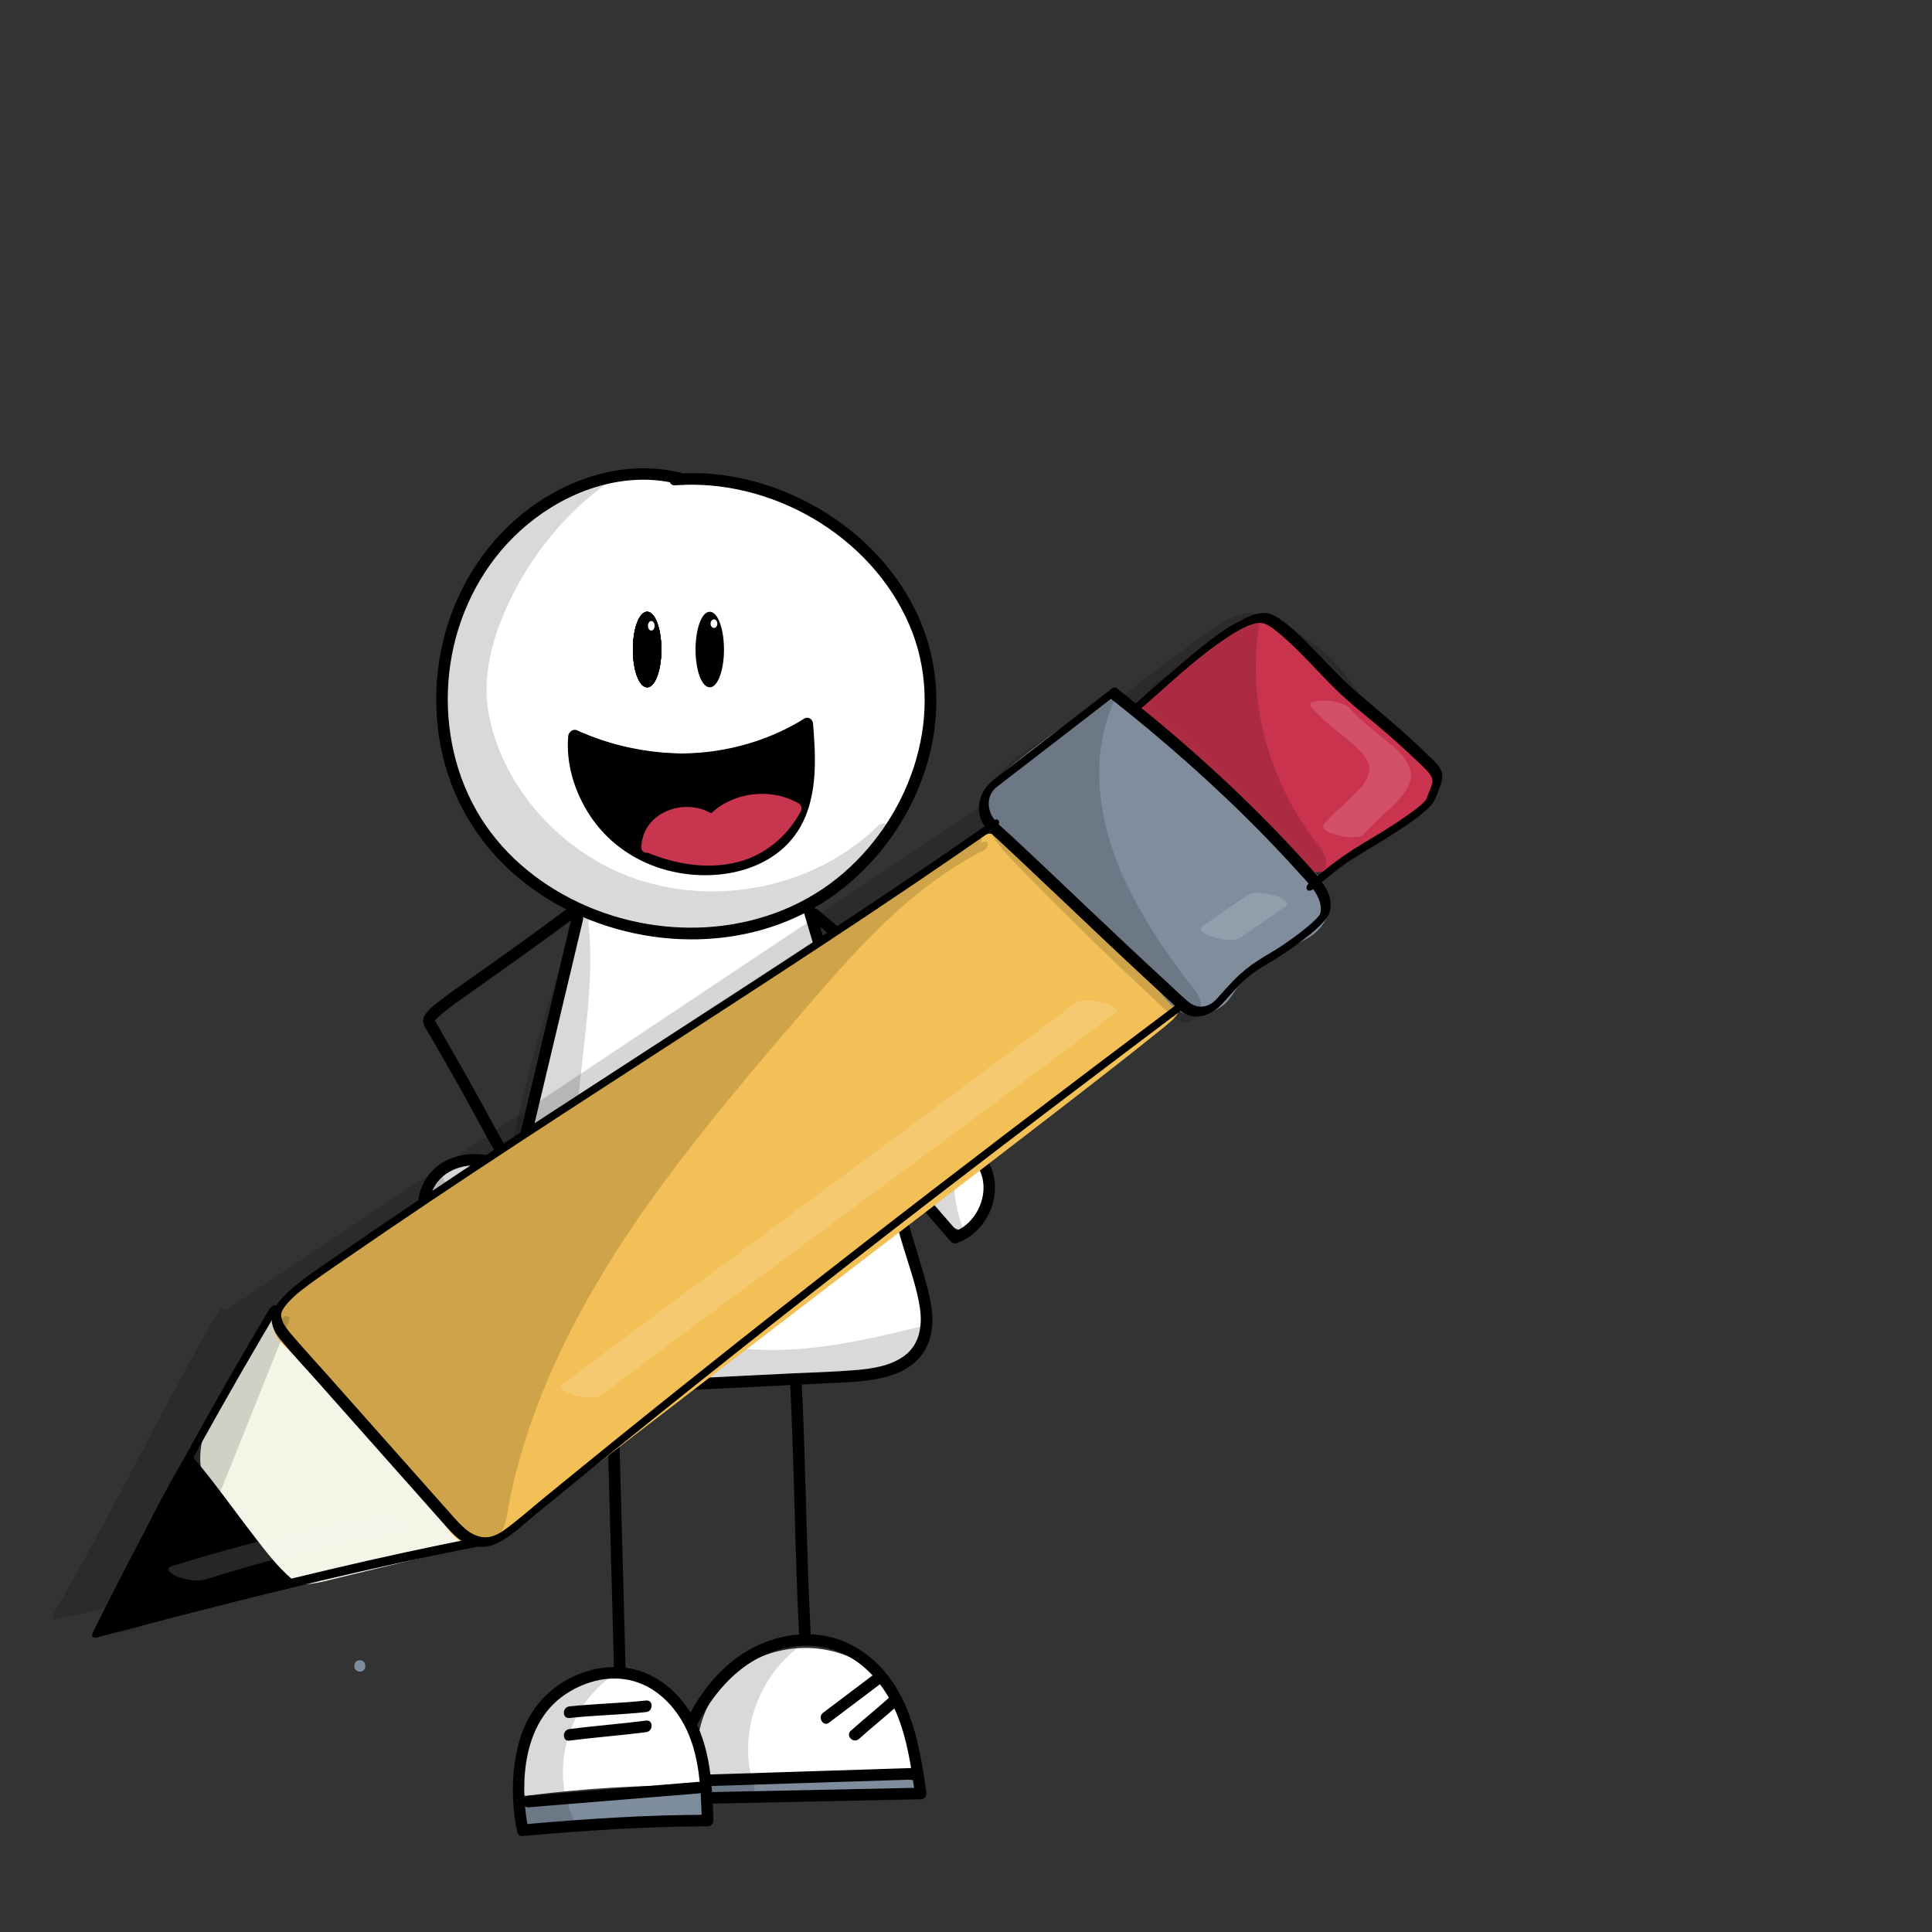 <?xml version="1.0" encoding="utf-8"?>
<!-- Generator: Adobe Adobe Illustrator 24.2.0, SVG Export Plug-In . SVG Version: 6.00 Build 0)  -->
<svg version="1.1" xmlns="http://www.w3.org/2000/svg" xmlns:xlink="http://www.w3.org/1999/xlink" x="0px" y="0px"
	 viewBox="0 0 1700.79 1700.79" style="enable-background:new 0 0 1700.79 1700.79;" xml:space="preserve">
<rect x="0" y="0" width="1700.79" height="1700.79" fill="#333333" stroke="none"/>
<style type="text/css">
	.st0{fill:#7E8D9C;}
	.st1{fill:#7C8E9E;}
	.st2{fill:#FFFFFF;}
	.st3{stroke:#000000;stroke-width:1.018;stroke-miterlimit:10;}
	.st4{fill:#C8354F;}
	.st5{fill:#FFFFFF;stroke:#000000;stroke-width:1.018;stroke-miterlimit:10;}
	.st6{fill:#FFFFFF;stroke:#000000;stroke-width:1.411;stroke-miterlimit:10;}
	.st7{fill:#FFFFFF;stroke:#000000;stroke-width:1.487;stroke-miterlimit:10;}
	.st8{opacity:0.149;}
	.st9{opacity:0.161;}
	.st10{fill:#F4F5E7;}
	.st11{fill:#F3C057;}
	.st12{fill:#7F8D9C;}
	.st13{fill:#CA334D;}
	.st14{fill:#CA344E;}
</style>
<g id="Ebene_2">
</g>
<g id="Ebene_16">
	<g>
		<g>
			<path class="st0" d="M316.76,1471.56c6.43,0,6.45-10,0-10C310.33,1461.56,310.32,1471.56,316.76,1471.56L316.76,1471.56z"/>
		</g>
	</g>
</g>
<g id="Ebene_8">
</g>
<g id="Ebene_9">
</g>
<g id="Ebene_6">
</g>
<g id="Ebene_7">
</g>
<g id="Ebene_10">
	<g>
		<g>
			<path class="st1" d="M465.07,1602.91c49.67-1.05,99.31-3.43,148.84-7.13c0.25-4.93,0.5-9.87,0.75-14.8
				c-49.94,4.22-99.87,8.43-149.81,12.65"/>
			<g>
				<path class="st0" d="M465.07,1608c49.67-1.06,99.3-3.44,148.84-7.13c2.85-0.21,4.94-2.17,5.09-5.09
					c0.25-4.93,0.5-9.87,0.75-14.8c0.13-2.59-2.44-5.31-5.09-5.09c-49.94,4.22-99.87,8.43-149.81,12.65
					c-6.48,0.55-6.54,10.73,0,10.18c49.94-4.22,99.87-8.43,149.81-12.65c-1.7-1.7-3.39-3.39-5.09-5.09
					c-0.25,4.93-0.5,9.87-0.75,14.8c1.7-1.7,3.39-3.39,5.09-5.09c-49.54,3.69-99.17,6.07-148.84,7.13
					C458.53,1597.95,458.51,1608.14,465.07,1608L465.07,1608z"/>
			</g>
		</g>
		<g>
			<path class="st1" d="M628.01,1570.25c58.71-4.63,117.89-3.93,176.47,2.09c-59.96,4.82-120.29,5.42-180.34,1.78"/>
			<g>
				<path class="st0" d="M628.01,1575.34c58.76-4.58,117.83-3.88,176.47,2.09c0-3.39,0-6.79,0-10.18
					c-59.99,4.78-120.26,5.38-180.34,1.78c-6.55-0.39-6.52,9.79,0,10.18c60.08,3.59,120.35,3,180.34-1.78
					c6.59-0.53,6.5-9.52,0-10.18c-58.63-5.97-117.71-6.67-176.47-2.09C621.52,1565.66,621.46,1575.85,628.01,1575.34L628.01,1575.34
					z"/>
			</g>
		</g>
		<g>
			<path class="st2" d="M511.51,809.41c-23.71,100.06-47.42,200.11-71.12,300.17c-7.15,30.19-12.71,66.2,10.13,88.26
				c19.41,18.74,50.71,18.57,78.34,17.12c71.39-3.72,142.79-7.45,214.18-11.17c16.25-0.85,33.12-1.86,47.4-9.28
				c14.28-7.43,25.1-23.27,20.78-38.17"/>
			<g>
				<path class="st2" d="M506.6,808.06c-13.61,57.45-27.23,114.9-40.84,172.35c-6.88,29.05-13.77,58.1-20.65,87.15
					c-5.81,24.51-13.26,49.25-15.54,74.41c-1.92,21.2,1.36,44.03,17.34,59.46c15.97,15.42,39.07,18.91,60.38,19.18
					c27.3,0.34,54.79-2.3,82.04-3.72c29.42-1.53,58.83-3.07,88.25-4.6c16.53-0.86,33.05-1.72,49.58-2.59
					c15-0.78,30.29-0.91,45.09-3.79c13.01-2.53,25.94-7.87,34.8-18.07c7.94-9.14,12.16-20.88,9.07-32.87
					c-1.63-6.34-11.46-3.65-9.82,2.71c2.7,10.49-2.94,20.47-10.72,27.24c-9.08,7.9-21.64,10.9-33.3,12.32
					c-12.94,1.58-26.07,1.81-39.08,2.49c-13.88,0.72-27.76,1.45-41.65,2.17c-53.92,2.81-107.89,6.55-161.86,8.37
					c-20.41,0.69-43.84,0.45-61.04-12.18c-17.37-12.75-20.64-34.5-19.03-54.63c1.87-23.43,8.99-46.55,14.39-69.33
					c6.42-27.11,12.85-54.22,19.27-81.34c14.38-60.68,28.76-121.36,43.13-182.04C517.93,804.39,508.12,801.67,506.6,808.06
					L506.6,808.06z"/>
			</g>
		</g>
		<g>
			<path class="st2" d="M512.58,808.68c-25.15,107.62-50.3,215.25-75.45,322.87c-5.01,21.45-9.5,45.77,3.61,63.88
				c16.31,22.53,50.35,23.41,79.09,21.96c73.54-3.7,147.09-7.4,220.63-11.1c23.71-1.19,51.07-4.3,63.86-23.3
				c11.37-16.88,6.05-38.95,0.35-58.24c-31.47-106.59-62.94-213.17-94.41-319.76c-62.3,20.82-131.57,22.36-194.83,4.32"/>
			<g>
				<path class="st2" d="M507.67,807.33c-19.24,82.34-38.48,164.68-57.72,247.02c-4.77,20.42-9.54,40.85-14.32,61.27
					c-4.04,17.28-9.28,35.12-8.52,53.05c0.66,15.53,6.72,30.03,19.21,39.66c11.59,8.94,26.2,12.38,40.51,13.82
					c16.58,1.66,33.3,0.32,49.89-0.51c20.87-1.05,41.74-2.1,62.61-3.15c42.07-2.12,84.15-4.23,126.22-6.35
					c28.42-1.43,68.8-0.4,84.83-29.27c8.28-14.92,6.17-32.69,2.22-48.56c-4.84-19.44-11.19-38.59-16.86-57.81
					c-23.84-80.74-47.68-161.47-71.52-242.21c-3.02-10.21-6.03-20.42-9.05-30.64c-0.75-2.54-3.61-4.44-6.26-3.56
					c-61.92,20.5-129.34,22.03-192.12,4.32c-6.32-1.78-9.01,8.04-2.71,9.82c64.42,18.17,133.98,16.72,197.54-4.32
					c-2.09-1.19-4.18-2.37-6.26-3.56c22.9,77.55,45.79,155.09,68.69,232.64c5.75,19.47,11.5,38.93,17.24,58.4
					c5.08,17.2,11.78,34.76,14.08,52.62c2.01,15.64-1.63,31.24-15.66,40.07c-12.37,7.79-27.76,9.68-42.04,10.69
					c-39.1,2.78-78.37,4.01-117.52,5.98c-39.1,1.97-78.23,4.6-117.36,5.85c-26.17,0.84-63.82-0.74-73.3-30.93
					c-4.81-15.3-1.29-32.03,2.21-47.23c4.52-19.65,9.18-39.28,13.77-58.91c18.41-78.77,36.82-157.55,55.22-236.32
					c2.27-9.73,4.55-19.45,6.82-29.18C518.98,803.66,509.16,800.94,507.67,807.33L507.67,807.33z"/>
			</g>
		</g>
		<g>
			<path class="st2" d="M391.62,1094.03c-14.79-13.08-16.84-37.13-4.46-52.31c12.38-15.18,37.4-19.29,54.43-8.95
				c-15.91,20.95-31.82,41.91-47.72,62.86"/>
			<g>
				<path class="st2" d="M395.22,1090.43c-12.65-11.64-15.26-32.75-3.6-46.12c11.47-13.15,32.57-15.77,47.4-7.14
					c-0.61-2.32-1.22-4.64-1.83-6.97c-15.91,20.95-31.82,41.91-47.72,62.86c-3.96,5.22,4.88,10.3,8.79,5.14
					c15.91-20.95,31.82-41.91,47.72-62.86c1.66-2.19,0.33-5.71-1.83-6.97c-19-11.05-46.34-7.59-60.6,9.75
					c-14.36,17.45-12.07,44.3,4.46,59.51C392.83,1102.06,400.05,1094.88,395.22,1090.43L395.22,1090.43z"/>
			</g>
		</g>
		<g>
			<path class="st2" d="M795,1023.73c13.9,15.91,27.79,31.81,41.69,47.72c2.15,2.47,4.5,5.06,7.73,5.97
				c5.98,1.69,11.87-3.1,15.07-8.19c10.04-15.97,5.55-38.76-9.9-50.19c-15.45-11.43-39.81-10-53.65,3.16"/>
			<g>
				<path class="st2" d="M791.4,1027.33c13.03,14.91,26.06,29.83,39.09,44.74c4.94,5.66,10.08,11.67,18.37,10.59
					c7.11-0.92,12.74-6.55,16.05-12.6c13.58-24.77-1.71-56.61-28.93-62.61c-15.4-3.39-31.93,0.45-43.64,11.14
					c-4.85,4.43,2.37,11.62,7.2,7.2c10.02-9.16,24.97-11.59,37.73-7.44c13,4.23,21.82,16.42,22.45,29.99
					c0.3,6.34-1.08,12.96-4.62,18.31c-1.88,2.84-5.44,6.83-9.32,5.85c-3.5-0.88-6.54-5.86-8.74-8.39
					c-12.81-14.66-25.62-29.33-38.43-43.99C794.28,1015.19,787.1,1022.41,791.4,1027.33L791.4,1027.33z"/>
			</g>
		</g>
		<g>
			<path class="st2" d="M468.19,1575.58c-10.76-27.76-1.06-61.54,23.05-80.26c24.12-18.72,60.89-21.03,87.39-5.48
				c26.5,15.55,40.78,47.82,33.95,76.69c-49.76-0.24-99.53,2.83-148.84,9.2"/>
			<g>
				<path class="st2" d="M473.1,1574.22c-11.81-31.51,3.14-67.64,33.27-82.28c30.51-14.83,70.64-6.93,90.36,21.44
					c10.45,15.03,14.98,33.81,10.93,51.8c1.64-1.25,3.27-2.49,4.91-3.74c-49.76-0.2-99.48,2.87-148.84,9.2
					c-6.41,0.82-6.49,11.02,0,10.18c49.36-6.33,99.08-9.4,148.84-9.2c2.14,0.01,4.42-1.58,4.91-3.74
					c8.48-37.76-14.6-76.87-51.03-89.09c-36.86-12.37-80.94,2.19-99.02,37.54c-9.54,18.65-11.55,40.86-4.16,60.59
					C465.56,1583.01,475.41,1580.38,473.1,1574.22L473.1,1574.22z"/>
			</g>
		</g>
		<g>
			<path class="st2" d="M619.89,1555.08c-5.84-32.8,10.66-68.21,40.15-86.15c29.49-17.94,70.25-17.37,99.17,1.4
				s44.31,54.62,37.44,87.25c-56.72,0.38-113.43,0.77-170.15,1.15"/>
			<g>
				<path class="st2" d="M624.8,1553.72c-6.29-37.37,17.75-75.32,53.14-87.66c36.36-12.68,79.77-1.46,101.5,31.34
					c11.4,17.21,16.39,38.45,12.31,58.81c1.64-1.25,3.27-2.49,4.91-3.74c-56.72,0.38-113.43,0.77-170.15,1.15
					c-6.55,0.04-6.56,10.23,0,10.18c56.72-0.38,113.43-0.77,170.15-1.15c2.1-0.01,4.47-1.56,4.91-3.74
					c8.47-42.28-16.11-85.35-55.87-101.19c-40.75-16.23-89.88-3.72-115.43,32.42c-13.56,19.18-19.18,43.12-15.29,66.27
					C616.06,1562.88,625.88,1560.14,624.8,1553.72L624.8,1553.72z"/>
			</g>
		</g>
		<g>
			<path class="st2" d="M600.8,421.89c-55.78-15.89-117.46,10.3-156.37,51.46c-66.14,69.95-74.2,183.75-17.63,260.9
				s172.61,109.33,263.57,72.24c90.96-37.08,146.41-140.03,123.83-231.58S692.87,414.36,594.23,422.11"/>
			<g>
				<path d="M602.15,416.98c-46.89-13.03-97.23,1.8-135.57,30.12c-36.73,27.12-62.74,66.67-74.77,110.6
					c-11.62,42.39-10.43,88.61,4.6,130.01c14.94,41.15,43.05,75.55,79.49,99.62c72.23,47.71,172.67,54.67,247.17,8.14
					c71.99-44.97,116.01-134.99,96.66-219.23c-20.07-87.36-104.73-150.89-191.92-158.94c-11.17-1.03-22.4-1.09-33.59-0.26
					c-6.49,0.49-6.55,10.67,0,10.18c84.67-6.33,172.12,44.05,206.14,122.52c32.99,76.09,3.22,165.84-57.64,218.63
					c-64.02,55.53-157.93,61.64-233.22,26.15c-37.18-17.53-69.63-45.01-90.07-80.95c-20.75-36.49-28.52-79.36-24.01-120.96
					c4.54-41.81,22.11-82.45,50.6-113.51c30.34-33.08,74.37-56.6,119.9-56.8c11.37-0.05,22.56,1.47,33.51,4.52
					C605.77,428.56,608.47,418.74,602.15,416.98L602.15,416.98z"/>
			</g>
		</g>
		<g>
			<g>
				<path d="M503.41,807.01c-20.04,84.21-40.09,168.43-60.13,252.64c-4.99,20.97-10.02,41.94-14.98,62.92
					c-3.69,15.6-7,31.81-5.91,47.92c1.03,15.41,6.5,30.5,18.36,40.88c12.03,10.53,27.6,14.75,43.2,16.36
					c17.8,1.83,35.83,0.25,53.64-0.63c21.63-1.06,43.25-2.13,64.88-3.19c43.25-2.13,86.51-4.26,129.76-6.39
					c28.96-1.43,69.77-1.87,83.97-32.82c7.14-15.56,4.77-33.12,0.68-49.17c-5.09-19.98-11.6-39.67-17.48-59.43
					c-24.68-83.02-49.37-166.04-74.05-249.06c-3.03-10.18-6.05-20.36-9.08-30.54c-1.86-6.27-11.69-3.6-9.82,2.71
					c23.64,79.52,47.29,159.04,70.93,238.56c5.86,19.72,11.73,39.44,17.59,59.16c5.34,17.95,12.16,36.13,14.88,54.72
					c2.29,15.68-0.37,32.15-13.89,42.04c-12,8.78-27.81,11.18-42.26,12.41c-19.07,1.62-38.29,2.06-57.41,3
					c-20.96,1.03-41.92,2.06-62.88,3.1c-40.73,2.01-81.47,4.59-122.23,5.97c-28.67,0.97-66.36-1.53-76.23-34.3
					c-4.5-14.94-2.53-31.19,0.45-46.22c3.72-18.76,8.66-37.32,13.09-55.93c19.2-80.67,38.4-161.33,57.6-242
					c2.38-10,4.76-20.01,7.14-30.01C514.75,803.34,504.93,800.62,503.41,807.01L503.41,807.01z"/>
			</g>
		</g>
		<g>
			<g>
				<path d="M498.69,800.4c-28.31,21.28-57.18,41.76-86.13,62.16c-8.38,5.91-16.79,11.8-24.9,18.07
					c-4.64,3.59-9.81,7.31-13.17,12.22c-4.92,7.19,0.82,13.16,4.62,19.69c8.2,14.11,16.34,28.26,24.31,42.5
					c9.2,16.43,18.02,33.07,27.18,49.52c2.92,5.24,5.88,10.47,8.87,15.67c1.67,2.9,3.34,5.8,5.02,8.69
					c1.19,2.05,2.22,2.65,1.14,4.57c-1.2,2.13-3.66,4.18-5.22,6.06c-16.36,19.75-32.72,39.49-49.09,59.24
					c2.06-0.27,4.11-0.53,6.17-0.8c-20.34-11.58-27-42.28-10.25-59.86c16.72-17.55,48.94-15.64,64.24,2.67
					c4.21,5.03,11.38-2.2,7.2-7.2c-15.12-18.08-42.86-22.16-63.87-12.89c-21.8,9.62-31.59,34-25.25,56.53
					c3.49,12.42,11.56,23.14,22.79,29.54c1.81,1.03,4.74,0.93,6.17-0.8c14.47-17.47,28.95-34.94,43.42-52.41
					c3.14-3.79,6.22-7.66,9.48-11.35c2.54-2.87,5.45-5.96,5.41-10.05c-0.03-3.49-2.47-6.53-4.16-9.43c-1.57-2.7-3.13-5.41-4.68-8.12
					c-9.18-16.02-17.9-32.28-26.77-48.47c-5.79-10.56-11.68-21.06-17.64-31.52c-4.45-7.81-8.94-15.6-13.45-23.38
					c-2.47-4.25-4.7-8.86-7.5-12.89c-1.23-1.77-0.33-0.1-0.27-0.42c-0.1,0.55-0.01,1.19,0.04,1.55c-0.13-0.93-0.45,0.33,0.38-0.79
					c0.21-0.29,0.97-1.34,0.08-0.19c0.32-0.41,0.66-0.82,1.02-1.19c1.9-2,3.93-3.83,6.05-5.59c6.68-5.55,13.85-10.53,20.93-15.56
					c31.15-22.12,62.41-44.04,92.96-66.99C509.01,805.3,503.94,796.46,498.69,800.4L498.69,800.4z"/>
			</g>
		</g>
		<g>
			<g>
				<path d="M713.28,808.4c48.65,41.9,99.2,81.64,150.1,120.77c4.24,3.26,8.49,6.52,12.76,9.76c-0.34-2.67-0.69-5.33-1.03-8
					c-26.6,25.79-53.2,51.57-79.81,77.36c-3.76,3.64-7.52,7.29-11.28,10.93c-1.73,1.67-1.77,4.13-0.8,6.17
					c4.83,10.05,10.93,18.16,18.22,26.56c11.9,13.72,23.81,27.44,35.71,41.16c1.1,1.27,3.37,1.88,4.95,1.31
					c23.27-8.35,37.33-33.36,33.02-57.65c-4.43-25.02-29.65-38.99-53.63-37.67c-13.78,0.76-27.32,6.07-36.61,16.51
					c-4.35,4.88,2.83,12.11,7.2,7.2c16.38-18.39,50.73-18.55,66.4,1.08c16.03,20.08,4.1,52.4-19.1,60.72
					c1.65,0.44,3.3,0.87,4.95,1.31c-11.47-13.22-22.94-26.44-34.41-39.66c-4.5-5.19-9.14-10.09-12.63-16.03
					c-1.91-3.24-3.67-6.58-5.3-9.96c-0.27,2.06-0.53,4.11-0.8,6.17c26.6-25.79,53.2-51.57,79.81-77.36
					c3.76-3.64,7.52-7.29,11.28-10.93c2.59-2.51,1.5-6.08-1.03-8c-38.57-29.3-76.63-59.3-114.15-89.93
					c-15.7-12.82-31.29-25.78-46.65-39.01C715.54,796.94,708.3,804.11,713.28,808.4L713.28,808.4z"/>
			</g>
		</g>
		<g>
			<g>
				<path d="M464.26,1605.98c-6.7-38.55-3.01-88.35,31.48-113.05c16.57-11.87,38.03-18.24,58.29-13.92
					c21.49,4.59,38.22,20.53,48.31,39.49c13.68,25.69,14.55,55.77,15.49,84.19c1.7-1.7,3.39-3.39,5.09-5.09
					c-54.42,0.03-108.63,3.75-162.82,8.5c-6.48,0.57-6.54,10.76,0,10.18c54.19-4.75,108.4-8.46,162.82-8.5
					c2.68,0,5.18-2.33,5.09-5.09c-0.94-28.42-2.13-57.77-14.24-84.01c-9.88-21.42-27.36-39.97-50.07-47.57
					c-21.54-7.21-45.67-3.02-65.16,7.97c-20.18,11.38-34.09,29.51-40.75,51.58c-7.54,24.99-7.79,52.45-3.35,78.03
					C455.56,1615.14,465.37,1612.4,464.26,1605.98L464.26,1605.98z"/>
			</g>
		</g>
		<g>
			<g>
				<path d="M465.48,1591c49.79-4.06,99.57-8.12,149.36-12.19c6.49-0.53,6.54-10.72,0-10.18c-49.79,4.06-99.57,8.12-149.36,12.19
					C458.99,1581.34,458.93,1591.53,465.48,1591L465.48,1591z"/>
			</g>
		</g>
		<g>
			<g>
				<path d="M613.84,1518.15c17.41-34.94,48.03-65.5,88.73-69.03c19.37-1.68,38.27,3.41,53.83,15.16
					c14.77,11.16,25.76,27.02,32.84,43.99c9.53,22.82,12.96,47.63,16.36,71.95c1.64-2.15,3.27-4.3,4.91-6.44
					c-62.7,1.31-125.4,2.62-188.1,3.92c-6.54,0.14-6.57,10.32,0,10.18c62.7-1.31,125.4-2.62,188.1-3.92
					c3.64-0.08,5.37-3.18,4.91-6.44c-5.98-42.77-14.08-89.32-49.31-118.44c-16.14-13.34-35.96-20.76-56.98-20.46
					c-21.13,0.3-42.05,7.6-59.2,19.85c-19.48,13.93-34.26,33.24-44.88,54.55C602.13,1518.86,610.91,1524.02,613.84,1518.15
					L613.84,1518.15z"/>
			</g>
		</g>
		<g>
			<g>
				<path d="M624.31,1572.33c59.34-1.9,118.68-3.8,178.02-5.69c6.54-0.21,6.57-10.39,0-10.18c-59.34,1.9-118.68,3.8-178.02,5.69
					C617.78,1562.36,617.75,1572.54,624.31,1572.33L624.31,1572.33z"/>
			</g>
		</g>
		<g>
			<g>
				<path d="M729.79,1516.52c15.99-12.07,31.99-24.15,47.98-36.22c5.17-3.9,0.1-12.74-5.14-8.79
					c-15.99,12.07-31.99,24.15-47.98,36.22C719.48,1511.62,724.55,1520.47,729.79,1516.52L729.79,1516.52z"/>
			</g>
		</g>
		<g>
			<g>
				<path d="M756.17,1530.82c10.98-9.83,22.48-19.05,33.46-28.88c4.89-4.38-2.33-11.56-7.2-7.2c-10.98,9.83-22.48,19.05-33.46,28.88
					C744.07,1528,751.3,1535.18,756.17,1530.82L756.17,1530.82z"/>
			</g>
		</g>
		<g>
			<g>
				<path d="M501.26,1512.38c22.45-2.41,45.08-2.79,67.53-5.19c6.45-0.69,6.52-10.88,0-10.18c-22.45,2.41-45.08,2.79-67.53,5.19
					C494.82,1502.89,494.75,1513.08,501.26,1512.38L501.26,1512.38z"/>
			</g>
		</g>
		<g>
			<g>
				<path d="M501.26,1532.31c22.46-2.88,45.07-4.56,67.53-7.44c6.41-0.82,6.49-11.01,0-10.18c-22.46,2.88-45.07,4.56-67.53,7.44
					C494.85,1522.95,494.77,1533.14,501.26,1532.31L501.26,1532.31z"/>
			</g>
		</g>
		<g>
			<g>
				<path d="M534.1,1230.83c2.14,79.4,4.29,158.8,6.43,238.2c0.18,6.54,10.36,6.57,10.18,0c-2.14-79.4-4.29-158.8-6.43-238.2
					C544.1,1224.29,533.92,1224.26,534.1,1230.83L534.1,1230.83z"/>
			</g>
		</g>
		<g>
			<g>
				<path d="M695.49,1215.54c3.76,74.03,4.16,148.19,7.92,222.22c0.33,6.52,10.52,6.56,10.18,0c-3.76-74.03-4.16-148.19-7.92-222.22
					C705.34,1209.02,695.15,1208.98,695.49,1215.54L695.49,1215.54z"/>
			</g>
		</g>
		<g>
			<g>
				<path d="M503.17,651.83c51.23,24.96,112.23,28.31,166.2,10.18c15.36-5.16,30.11-12.05,43.85-20.63
					c-2.55-1.47-5.11-2.93-7.66-4.4c1.8,21.94,3.24,44.71-2.15,66.27c-5.69,22.74-20.1,40.62-42.04,49.53
					c-44.17,17.94-100.65,3.87-129.42-34.55c-14.92-19.93-23.75-45.2-21.56-70.22c0.57-6.53-9.61-6.49-10.18,0
					c-2.16,24.66,5.86,49.95,19.45,70.39c14.05,21.13,34.44,36.46,58.34,44.88c47.1,16.59,110.97,5.69,131.3-45.13
					c10.21-25.52,8.64-54.34,6.44-81.17c-0.3-3.66-4.15-6.59-7.66-4.4c-46.02,28.71-103.54,37.48-156.33,25.6
					c-15.01-3.38-29.6-8.41-43.44-15.15C502.45,640.18,497.28,648.95,503.17,651.83L503.17,651.83z"/>
			</g>
		</g>
		<ellipse class="st3" cx="569.68" cy="571.8" rx="12.01" ry="32.75"/>
		<ellipse class="st3" cx="569.68" cy="571.8" rx="12.01" ry="32.75"/>
		<ellipse class="st3" cx="569.68" cy="571.8" rx="12.01" ry="32.75"/>
		<ellipse class="st3" cx="569.68" cy="571.8" rx="12.01" ry="32.75"/>
		<ellipse class="st3" cx="569.68" cy="571.8" rx="12.01" ry="32.75"/>
		<ellipse class="st3" cx="624.82" cy="571.8" rx="12.01" ry="32.75"/>
		<g>
			<path d="M508.95,657.18c6.51,33.42,25.15,70.33,53.26,91.35c1.51-12.51,11.18-30,23.13-35.46s26.82-4.68,38.05,2
				c18.08-22.1,60.57-23.33,83.71-6c1.95-20.56-0.88-44.26,1.07-64.82c-59.83,29.97-134.2,32.28-195.96,6.07"/>
			<g>
				<path d="M504.04,658.53c7.23,36.19,25.87,71.81,55.6,94.39c2.42,1.84,7.06,0.01,7.48-3.04c1.53-11.02,7.37-23.05,16.43-29.84
					c10.52-7.89,26.32-6.78,37.27-0.58c1.83,1.04,4.72,0.92,6.17-0.8c18.23-21.59,55.88-21,77.54-5.2c3.42,2.49,7.36-0.97,7.66-4.4
					c1.91-21.57-0.83-43.25,1.07-64.82c0.37-4.14-4.52-5.96-7.66-4.4c-59.35,29.44-131.05,31.16-192.03,5.56
					c-6.03-2.53-8.67,7.32-2.71,9.82c63.52,26.66,138.23,24,199.88-6.59c-2.55-1.47-5.11-2.93-7.66-4.4
					c-1.91,21.57,0.83,43.25-1.07,64.82c2.55-1.47,5.11-2.93,7.66-4.4c-25.07-18.29-68.94-18.01-89.88,6.79
					c2.06-0.27,4.11-0.53,6.17-0.8c-13.73-7.78-32.86-9.11-46.49-0.16c-11.87,7.79-20.24,22.75-22.17,36.66
					c2.49-1.01,4.99-2.03,7.48-3.04c-27.54-20.92-44.26-54.97-50.92-88.31C512.58,649.4,502.76,652.12,504.04,658.53L504.04,658.53z
					"/>
			</g>
		</g>
		<g>
			<path class="st4" d="M569.68,745.89c0.14-12.69,7.3-22.01,19.36-27.47c12.06-5.46,27.32-3.82,37.78,4.07
				c17.58-19.6,50.77-24.47,73.76-10.83c-26.26,49.8-81.22,54.3-129.54,33.88"/>
			<g>
				<path class="st4" d="M574.77,745.89c0.78-24.7,31.96-31.59,49.48-19.01c1.75,1.26,4.75,0.75,6.17-0.8
					c16.82-18.23,46.16-22.36,67.59-10.03c-0.61-2.32-1.22-4.64-1.83-6.97c-11.45,21.34-30.18,36.25-54.07,41.06
					c-23.46,4.72-47.96-0.43-69.72-9.51c-6.04-2.52-8.68,7.33-2.71,9.82c23.9,9.98,50.75,14.78,76.36,9.26
					c25.78-5.56,46.54-22.42,58.92-45.48c1.29-2.41,0.63-5.55-1.83-6.97c-25.23-14.52-60.04-9.94-79.93,11.62
					c2.06-0.27,4.11-0.53,6.17-0.8c-24.21-17.39-63.79-4.16-64.8,27.8C564.38,752.45,574.56,752.44,574.77,745.89L574.77,745.89z"/>
			</g>
		</g>
		<ellipse class="st5" cx="629.19" cy="547.4" rx="3" ry="2.85"/>
		<ellipse class="st6" cx="628.51" cy="549.01" rx="3.68" ry="4.47"/>
		<ellipse class="st7" cx="573.36" cy="550.9" rx="3.68" ry="4.96"/>
		<g class="st8">
			<path d="M530.84,421.79C470.28,465.01,411.9,557.76,425.1,628.62s70.84,132.56,143.34,153.42s156.49-0.1,208.85-52.1
				c-46.21,66.67-138.42,100.78-220.22,82.56c-81.8-18.22-148.1-86.91-161.42-165.72c-13.32-78.81,29.21-176.78,125.68-222.26"/>
			<g>
				<path d="M528.28,417.4c-37.54,26.98-68.11,64.96-88.33,106.41c-9.99,20.48-17.54,42.27-20.52,64.92
					c-2.83,21.5-0.32,42.55,6.33,63.14c13.82,42.82,42.83,79.87,79.56,105.54c38.55,26.94,85.39,39.84,132.29,37.4
					c52.99-2.76,105.3-23.84,143.29-61.27c-2.67-2.06-5.33-4.11-8-6.17c-29.1,41.63-75.46,69.1-124.63,79.88
					c-50.43,11.05-103.35,3.48-148.05-22.55c-42.72-24.88-77.2-64.97-92.86-112.1c-13.97-42.02-10.76-87.21,5.63-128.07
					c17.97-44.8,51.71-82.37,93.38-106.44c5.72-3.3,11.58-6.34,17.54-9.17c5.92-2.81,0.75-11.59-5.14-8.79
					c-46.63,22.17-85.67,59.22-108.5,105.7c-20.16,41.04-27.79,88.47-17.3,133.3c11.84,50.62,44.57,95.05,86.89,124.63
					c44.38,31.03,98.79,43.84,152.37,36.6c52.33-7.07,103.34-32.25,137.82-72.74c4.13-4.85,8-9.9,11.65-15.12
					c3.38-4.83-3.97-10.13-8-6.17c-64.38,63.43-170.37,77.09-248.49,31.69c-36.97-21.48-67.41-54.73-84.18-94.19
					c-7.96-18.73-13.17-39.03-12.68-59.48c0.51-21.15,6.15-41.99,14.12-61.48c18.57-45.42,51.01-87.99,90.95-116.69
					C538.69,422.4,533.61,413.56,528.28,417.4L528.28,417.4z"/>
			</g>
		</g>
		<g class="st8">
			<path d="M512.66,809.46c7.04,59.02-6.92,118.3-9.89,177.63s7.81,124.31,53.42,164.94c32.92,29.33,79.64,41.41,124.77,41.56
				c45.13,0.15,89.45-10.49,133.1-21.4c-1.16,14.68-13.83,26.7-28.18,32.24c-14.36,5.53-30.26,5.84-45.76,6.06
				c-70.37,1.02-140.73,2.04-211.1,3.06c-31.19,0.45-70.56,16.02-87.73-8.72c-11.51-16.59-7.35-55.85-5.04-75.6
				c12.85-109.77,39.06-218.13,77.94-322.22"/>
			<g>
				<path d="M507.56,809.46c9.9,85.83-22.94,171.4-4.11,256.85c7.77,35.26,24.6,69.1,52.75,92.43
					c29.92,24.79,68.49,36.36,106.76,39.24c51.59,3.88,102.77-8.48,152.44-20.88c-2.15-1.64-4.3-3.27-6.44-4.91
					c-1.2,11.51-10.43,20.3-20.21,25.38c-11.54,6-25.09,7.14-37.87,7.59c-29.12,1.02-58.31,0.92-87.44,1.34
					c-29.54,0.43-59.08,0.86-88.62,1.28c-14.6,0.21-29.21,0.41-43.81,0.64c-11.03,0.17-21.89,1.73-32.8,3.2
					c-16.57,2.23-41.16,6.71-52.52-9.38c-4.87-6.9-6.05-16.24-6.64-24.44c-0.76-10.46-0.3-20.99,0.55-31.43
					c4.27-52.36,13.94-104.73,25.4-155.94c13.84-61.85,31.98-122.7,54.11-182.09c2.29-6.15-7.55-8.8-9.82-2.71
					c-21.03,56.42-38.46,114.16-52.01,172.83c-12.54,54.3-22.72,109.79-27.65,165.35c-1.71,19.22-3.64,42.21,5.23,60.08
					c9.45,19.04,31.76,21.12,50.55,19.41c10.92-0.99,21.73-2.96,32.64-4.01c14.18-1.37,28.6-0.92,42.83-1.13
					c31.2-0.45,62.4-0.9,93.6-1.36c17.26-0.25,34.52-0.5,51.78-0.75c17.23-0.25,34.6,0.09,51.8-1.08
					c25.97-1.77,57.94-12.69,61.08-42.8c0.36-3.41-3.53-5.64-6.44-4.91c-77.65,19.38-170.35,40.02-241.47-9.8
					c-62.23-43.58-67.86-126.54-61.54-195.55c4.64-50.69,13.95-101.48,8.07-152.48C517.01,803.02,506.81,802.95,507.56,809.46
					L507.56,809.46z"/>
			</g>
		</g>
		<g class="st8">
			<path d="M385.24,1038.34c5.38,15.99,25.63,25.86,42.45,20.69c-11.16,12.6-22.32,25.2-33.48,37.8
				c-12.13-14.89-16.83-35.02-12.46-53.38"/>
			<g>
				<path d="M380.33,1039.69c7.02,19.29,29.12,29.79,48.71,24.25c-1.65-2.84-3.3-5.67-4.95-8.51c-11.16,12.6-22.32,25.2-33.48,37.8
					c2.4,0,4.8,0,7.2,0c-10.77-13.57-14.93-31.54-11.15-48.43c1.43-6.38-8.39-9.11-9.82-2.71c-4.64,20.75,0.62,41.76,13.77,58.34
					c1.64,2.07,5.53,1.88,7.2,0c11.16-12.6,22.32-25.2,33.48-37.8c3.25-3.67,0.17-9.96-4.95-8.51
					c-13.93,3.95-31.05-3.03-36.18-17.14C387.93,1030.88,378.08,1033.51,380.33,1039.69L380.33,1039.69z"/>
			</g>
		</g>
		<g class="st8">
			<path d="M837.08,1011.63c-4.99,24.81-2.62,50.93,6.77,74.56c-18.06-20.83-36.12-41.66-54.18-62.49
				c10.7-14.52,32.24-20.8,49.68-14.5"/>
			<g>
				<path d="M832.17,1010.28c-5.03,25.93-2.82,52.63,6.77,77.27c2.84-1.65,5.67-3.3,8.51-4.95c-18.06-20.83-36.12-41.66-54.18-62.49
					c0.27,2.06,0.53,4.11,0.8,6.17c10.05-13.1,28.69-17.36,43.93-12.16c6.22,2.12,8.88-7.71,2.71-9.82
					c-19.96-6.81-42.65,0.19-55.43,16.84c-1.43,1.86-0.56,4.61,0.8,6.17c18.06,20.83,36.12,41.66,54.18,62.49
					c3.23,3.72,10.35-0.22,8.51-4.95c-8.92-22.91-11.46-47.68-6.77-71.85C843.23,1006.58,833.42,1003.84,832.17,1010.28
					L832.17,1010.28z"/>
			</g>
		</g>
		<g class="st8">
			<path d="M530.84,1474.96c-37.81,29.83-51.18,84.43-31.1,127.05c-11.79,1.77-23.57,3.55-35.36,5.32
				c-12.55-50.27,12.7-106.95,59.42-133.4"/>
			<g>
				<path d="M527.24,1471.36c-39.05,31.27-52.91,87.73-31.9,133.22c1.01-2.49,2.03-4.99,3.04-7.48
					c-11.79,1.77-23.57,3.55-35.36,5.32c2.09,1.19,4.18,2.37,6.26,3.56c-12.01-49.52,13.47-102.6,57.08-127.65
					c5.68-3.26,0.56-12.06-5.14-8.79c-47.62,27.35-74.83,85.23-61.76,139.15c0.7,2.9,3.61,3.96,6.26,3.56
					c11.79-1.77,23.57-3.55,35.36-5.32c3.55-0.53,4.26-4.85,3.04-7.48c-19.21-41.59-4.94-92.66,30.3-120.88
					C539.56,1474.47,532.31,1467.31,527.24,1471.36L527.24,1471.36z"/>
			</g>
		</g>
		<g class="st8">
			<path d="M701.09,1445.19c-40.13,29.43-57.76,83.77-42.01,129.55c-9.62,0.77-19.23,1.54-28.85,2.32
				c-14.01-24.16-14.95-54.75-2.45-79.64c12.5-24.89,38.12-43.45,66.7-48.31"/>
			<g>
				<path d="M698.52,1440.79c-41.12,30.57-60.89,86.12-44.35,135.3c1.64-2.15,3.27-4.3,4.91-6.44c-9.62,0.77-19.23,1.54-28.85,2.32
					c1.47,0.84,2.93,1.68,4.4,2.52c-13.73-24.24-14.13-54.83,0-79.01c12.98-22.22,36.11-36.97,61.21-41.46
					c6.44-1.15,3.71-10.97-2.71-9.82c-28.03,5.01-54.01,22.41-68.02,47.41c-15.22,27.15-14.54,61.07,0.73,88.02
					c0.83,1.46,2.67,2.66,4.4,2.52c9.62-0.77,19.23-1.54,28.85-2.32c3.09-0.25,6.04-3.08,4.91-6.44
					c-14.98-44.56,2.09-95.87,39.67-123.8C708.86,1445.72,703.78,1436.88,698.52,1440.79L698.52,1440.79z"/>
			</g>
		</g>
	</g>
</g>
<g id="Ebene_15">
	<g>
		<g id="Ebene_8_1_">
			<g class="st9">
				<path d="M195.12,1156.12c-50.61,87.15-89.77,171.21-144.18,264.89c137.8-29.93,285.7-69.88,405.9-137.64
					c79.85-45.02,148.21-104.91,218-162.35c147.96-121.76,304.92-234.18,469.51-336.29c-18.3-5.26-21.38-30.32-10.18-44.28
					c11.21-13.96,30.39-19.78,48.04-25.91c17.65-6.14,36.36-14.7,43.4-30.89c-19.56-43.62-37.96-93.19-81.19-118.46
					c-47.49-27.75-43.81-34.45-112.81,18.83c-7.12,5.5-45.19,33.08-55.5,44.58c-126.92,141.58-86.26,106.7-108.85,79.22"/>
				<g>
					<path d="M191.7,1155.22c-38.74,66.8-72.95,135.79-109.77,203.53c-11.2,20.59-22.64,41.06-34.41,61.36
						c-1.45,2.5-1.13,5.92,2.78,5.08c80.19-17.43,159.89-37.3,236.99-63.73c77.07-26.41,151.33-59.57,217.94-103.91
						c69.09-45.98,130.51-100.72,194.36-152.51c66.18-53.68,134.12-105.51,203.7-155.4c69.77-50.02,141.19-98.09,214.16-144.11
						c9.1-5.74,18.22-11.44,27.36-17.12c1.94-1.2,6.51-6.63,2.21-8c-14.48-4.6-17.93-21.71-12.88-33.41
						c6.57-15.24,27.54-21.45,42.73-26.69c16.25-5.61,33.15-11.94,44.59-24.46c2.75-3.01,5.1-6.35,6.93-9.93
						c2.19-4.28,0.96-6.24-0.95-10.54c-3.43-7.75-6.8-15.52-10.3-23.25c-13.57-30.03-29.47-61.45-57.22-82.8
						c-10.53-8.1-22.79-14.84-34.48-21.41c-7.01-3.95-14.47-7.76-22.74-8.24c-8.6-0.49-16.72,2.89-23.9,6.76
						c-13.24,7.15-25.14,16.51-36.92,25.48c-20.72,15.76-42.54,30.79-61.72,48.15c-12.77,11.57-23.49,25.31-34.83,38.08
						c-10.07,11.37-20.12,22.76-30.16,34.15c-6.49,7.35-12.95,14.71-19.56,21.95c-2.27,2.49-4.56,4.97-6.9,7.38
						c-0.83,0.86-1.69,1.71-2.54,2.57c-0.4,0.4-0.81,0.79-1.21,1.18c1.07-1.01-0.27,0.24-0.5,0.44c-0.64,0.56-1.29,1.09-1.93,1.64
						c-0.24,0.2-0.5,0.38-0.75,0.57c-1.04,0.79,0.95-0.62-0.06,0.05c-1.12,0.74-0.27,0.1-0.28,0.21c-0.03,0.32,0.34,0.05-0.18,0.02
						c0.88,0.03,0.47-0.15,0.55,0.1c-0.25-0.73-0.76-1.48-1.05-2.22c-0.2-0.51-0.33-1.08-0.77-2.67c-0.4-1.44-0.79-2.89-1.23-4.33
						c-1.03-3.37-2.28-6.67-4.07-9.77c-0.98-1.71-2.12-3.34-3.38-4.89c-3.12-3.83-10.66,3.33-8.11,6.46
						c2.07,2.54,3.76,5.3,5.08,8.22c1.18,2.6,1.98,5.09,2.5,6.96c0.84,3,1.23,8.21,4.32,10.16c4.73,2.99,10.81-3,13.71-5.71
						c9.29-8.65,17.45-18.4,25.79-27.82c17.34-19.6,34.61-39.25,52.03-58.78c8.1-9.08,15.93-17.72,25.44-25.53
						c9.02-7.41,18.36-14.5,27.73-21.54c18.37-13.79,36-28.93,55.91-40.82c5.99-3.57,12.63-7.24,19.98-7.7
						c6.14-0.38,12.06,1.77,17.46,4.44c8.25,4.09,15.97,9.17,23.84,13.85c12.29,7.3,23.22,15.51,32.63,25.93
						c19.72,21.83,31.82,48.7,43.31,74.68c2.88,6.5,5.72,13.01,8.62,19.49c0.02-1,0.04-2,0.06-2.99
						c-6.65,14.38-23.9,21.26-38.77,26.47c-15.01,5.26-30.74,10.1-43.01,19.96c-10.33,8.29-16.82,19.46-16.52,32.47
						c0.27,11.29,6.19,22.37,18.35,26.24c0.74-2.67,1.47-5.33,2.21-8c-72.94,45.28-144.41,92.54-214.26,141.74
						c-69.77,49.15-137.92,100.24-204.35,153.17c-64.62,51.5-126.12,106.61-193.49,155.12c-65.49,47.16-137.87,83.65-215.16,112.09
						c-76.33,28.09-155.67,49.1-235.62,67.18c-9.79,2.21-19.6,4.38-29.4,6.51c0.93,1.69,1.85,3.39,2.78,5.08
						c39.41-67.94,74.38-138,111.74-206.93c10.54-19.46,21.32-38.8,32.44-57.96C201.99,1151.08,194.38,1150.59,191.7,1155.22
						L191.7,1155.22z"/>
				</g>
			</g>
		</g>
		<g id="Ebene_3">
			<g>
				<g>
					<path d="M157.56,1296.77c-20.14,46.42-43.7,91.45-70.47,134.77c-1.47,2.38-1.1,6.09,2.78,5.08
						c50.65-13.26,101.31-26.52,151.95-39.78c2.35-0.62,6.63-4.86,4.7-7.41c-25.6-33.75-51.21-67.51-76.81-101.26
						c-2.96-3.91-10.57,3.22-8.11,6.46c25.6,33.75,51.21,67.51,76.81,101.26c1.57-2.47,3.13-4.94,4.7-7.41
						c-50.65,13.26-101.31,26.52-151.95,39.78c0.93,1.69,1.85,3.39,2.78,5.08c27.22-44.04,51.15-89.85,71.62-137.04
						c0.8-1.84,0.19-4.12-2.29-4.15C160.66,1292.12,158.41,1294.79,157.56,1296.77L157.56,1296.77z"/>
				</g>
			</g>
		</g>
		<g id="Ebene_4">
			<g>
				<path class="st10" d="M239.36,1163.74c-7.44,23.9-25.17,43.44-39.27,64.47c-14.1,21.03-25.01,46.63-16.87,70.73
					c6.03,17.87,21.43,31.63,32.45,47.44c11.2,16.07,20.2,36.36,39.74,42.28c11.77,3.57,24.39,0.73,36.2-2.13
					c38.6-9.35,77.2-18.69,115.81-28.04c-60.97-58.33-116.11-121.87-164.44-189.5"/>
				<g>
					<path class="st10" d="M235.37,1163.98c-8.55,26.78-29.5,47.31-43.73,71.3c-13.27,22.38-21.84,49.61-9.24,74.53
						c5.84,11.56,14.93,21.36,23.05,31.59c7.58,9.54,13.38,20.02,20.45,29.85c6.51,9.06,14.52,17.61,25.83,21.39
						c15,5.02,31.14,0.03,45.59-3.47c36.48-8.83,72.97-17.67,109.46-26.5c2.88-0.7,6.84-5.49,4.14-8.08
						c-47.4-45.39-91.32-93.87-131.19-145.04c-11.22-14.39-22.11-28.99-32.69-43.78c-2.83-3.96-10.49,3.15-8.11,6.46
						c37.83,52.88,79.75,103.3,125.38,150.68c12.91,13.41,26.13,26.57,39.62,39.49c1.38-2.7,2.76-5.39,4.14-8.08
						c-31.07,7.52-62.14,15.04-93.22,22.56c-7.75,1.88-15.5,3.76-23.26,5.63c-7.34,1.77-14.8,3.45-22.48,3.44
						c-13.13-0.02-23.53-6.79-31.36-16.26c-7.36-8.91-12.61-19.1-19.34-28.39c-7.35-10.16-16.19-19.36-23.11-29.79
						c-7.18-10.81-11.25-22.66-10.43-35.28c0.83-12.74,5.59-24.94,11.83-36.08c14.64-26.13,37.46-47.84,46.65-76.64
						C245.4,1157.1,236.72,1159.74,235.37,1163.98L235.37,1163.98z"/>
				</g>
			</g>
		</g>
		<g id="Ebene_5">
			<g>
				<path class="st11" d="M857.85,741.46C663.9,869.44,472.76,988.81,284.13,1123.34c-11.38,8.12-37.65,27.33-39.1,40.71
					c-1.54,14.25,24.99,28.17,34.1,40.02c39.17,50.97,67.55,76.72,113.19,129.99c3.68,4.3,19.23,39.68,52.48,13.56
					c177.52-139.42,588.05-448.64,588.5-455.88c0.37-5.8-2.23-12.02-6.84-16.09c-42.45-37.46-75.45-87.5-121.68-123.44
					c-14.55-11.31-38.53-21-49.65-7.32"/>
				<g>
					<path class="st11" d="M857.37,737.75c-41.81,27.58-83.78,54.97-125.79,82.29c-41.48,26.98-83,53.91-124.44,80.94
						c-41.35,26.98-82.62,54.06-123.69,81.41c-41.41,27.58-82.61,55.4-123.48,83.65c-20.59,14.23-41.09,28.56-61.5,43.01
						c-14.83,10.5-30.1,20.72-42.99,33.29c-5.48,5.34-11.08,11.51-13.65,18.64c-2.31,6.42-0.78,12.58,3.46,18.16
						c4.83,6.35,11.27,11.49,17.46,16.65c3.02,2.53,6.07,5.05,8.87,7.79c3.25,3.17,5.81,6.82,8.57,10.34
						c24.74,31.57,52.36,60.94,79.37,90.85c7.7,8.53,15.32,17.11,22.84,25.77c3.86,4.45,7.01,8.71,10.29,13.45
						c6.94,10.07,17.39,19.24,31.14,17.28c15.32-2.19,26.95-14.17,38.24-23c9.84-7.69,19.69-15.36,29.55-23.02
						c22.38-17.38,44.81-34.7,67.27-52c24.63-18.97,49.29-37.91,73.97-56.83c25.85-19.82,51.72-39.63,77.59-59.44
						c25.59-19.59,51.17-39.16,76.76-58.75c24.3-18.61,48.6-37.21,72.88-55.85c21.55-16.54,43.09-33.09,64.59-49.68
						c17.75-13.7,35.48-27.43,53.14-41.23c12.55-9.82,25.09-19.65,37.47-29.66c6.55-5.3,13.52-10.48,19.34-16.49
						c5.54-5.72,2.8-14.69-1.86-20.58c-3.14-3.96-7.5-7.19-11.21-10.7c-3.95-3.72-7.8-7.54-11.58-11.4
						c-7.66-7.83-15.05-15.88-22.33-24c-14.75-16.43-29.14-33.16-44.66-48.98c-7.74-7.89-15.74-15.54-24.19-22.78
						c-7.22-6.19-14.61-12.28-23.28-16.65c-14.18-7.15-31.99-10.26-42.98,2.64c-1.18,1.38-2.88,4.37-0.91,5.91
						c1.93,1.5,4.94-0.56,6.08-1.9c4.44-5.22,12.21-4.89,18.73-3.31c8.12,1.96,15.64,5.9,22.3,10.64
						c17.3,12.32,32.36,27.83,46.61,43.04c14.82,15.83,28.84,32.28,43.49,48.24c7.07,7.71,14.29,15.31,21.83,22.63
						c7.03,6.84,17.49,13.27,18.28,23.39c0.13,1.63-0.34,1.96,0.32,0.59c0.37-0.76,0.76-1.42,0.4-0.86c0.64-1.03,1-1.15,0.23-0.4
						c-0.32,0.31-0.66,0.63-0.95,0.96c-0.55,0.61,1.26-1.14,0.39-0.36c-0.25,0.22-0.48,0.45-0.73,0.67
						c-2.73,2.46-5.56,4.83-8.4,7.18c-10.21,8.46-20.63,16.69-31.07,24.9c-15.55,12.25-31.18,24.4-46.84,36.52
						c-19.72,15.27-39.48,30.5-59.25,45.7c-22.83,17.55-45.68,35.07-68.54,52.58c-24.56,18.81-49.13,37.62-73.69,56.42
						c-25.35,19.4-50.7,38.8-76.05,58.22c-24.75,18.95-49.48,37.92-74.19,56.91c-23.1,17.75-46.19,35.52-69.23,53.33
						c-20.39,15.76-40.77,31.56-61.07,47.42c-4.45,3.48-8.89,6.96-13.34,10.44c-6.19,4.86-12.79,10.28-21.32,10.95
						c-12.35,0.97-20.86-8.97-26.59-17.88c-3.74-5.82-8.58-10.91-13.18-16.18c-7.14-8.17-14.37-16.26-21.66-24.32
						c-13.05-14.41-26.31-28.66-39.23-43.17c-13.52-15.2-26.58-30.73-38.99-46.72c-4.81-6.2-10.09-11.34-16.22-16.45
						c-5.98-4.98-12.6-9.97-17.04-16.25c-3.74-5.29-4.25-9.87-0.85-15.18c4-6.24,9.9-11.47,15.65-16.32
						c14.61-12.31,30.91-23,46.61-34.07c39.8-28.04,79.97-55.64,120.39-82.92c39.98-26.98,80.2-53.65,120.56-80.16
						c40.51-26.6,81.15-53.04,121.8-79.46c40.67-26.43,81.36-52.85,121.94-79.4c19.86-12.99,39.7-26.01,59.5-39.08
						c1.96-1.29,4.31-3.55,3.85-6.06C861.76,736.86,859.11,736.6,857.37,737.75L857.37,737.75z"/>
				</g>
			</g>
		</g>
		<g id="Ebene_6_1_">
			<g>
				<path class="st12" d="M971.37,621.16c-32.06,18.85-62.1,40.56-89.61,64.75c-6.87,6.04-13.99,13.05-14.5,21.92
					c-0.57,10,7.4,18.69,14.87,26.15c45.33,45.27,94.06,87.2,139.39,132.47c9.34,9.32,16.97,22.72,30.51,22.74
					c11.12,0.01,23.56-4.47,28.9-13.38c15.23-25.41,46.75-42.46,66.94-51.92c9.4-4.4,16.63-13.29,18.41-22.97
					c2.29-12.49-7.43-24.19-16.67-33.86c-52.92-55.39-110.58-106.91-172.21-153.91"/>
				<g>
					<path class="st12" d="M970.9,617.45c-25.25,14.89-49.32,31.46-71.88,49.64c-5.72,4.61-11.35,9.32-16.88,14.14
						c-5.16,4.49-10.27,9.07-14.12,14.63c-3.53,5.09-5.7,11.2-5,17.38c0.67,5.82,3.75,11.14,7.52,15.8
						c8.93,11.06,20.17,20.81,30.51,30.73c11.23,10.76,22.59,21.4,33.99,32c22.81,21.2,45.77,42.26,68.09,63.91
						c5.38,5.21,10.82,10.39,15.99,15.77c4.19,4.36,7.83,9.16,12.21,13.37c3.82,3.68,8.49,7.06,13.93,8.2
						c5.8,1.22,12.18,0.27,17.72-1.27c5.7-1.58,11.17-4.33,15.45-8.13c4.48-3.97,6.95-9.1,10.51-13.72
						c7.33-9.5,16.81-17.42,26.93-24.31c8.8-6,18.29-11.17,27.98-15.88c5.34-2.6,10.38-5.15,14.68-9.14
						c4.63-4.3,8.34-9.53,10.47-15.33c4.26-11.55,0.35-22.55-7.3-32.31c-8.48-10.83-18.89-20.55-28.67-30.39
						c-42.14-42.39-87.1-82.38-134.52-119.67c-5.84-4.59-11.72-9.14-17.63-13.65c-3.56-2.71-10.54,5.09-6.99,7.81
						c45.14,34.45,88.17,71.28,128.75,110.31c10.3,9.91,20.46,19.96,30.45,30.15c8.67,8.84,18.59,17.64,24.83,28.18
						c2.83,4.77,4.89,10.12,4.2,15.55c-0.68,5.32-3.52,10.41-7.55,14.16c-3.65,3.4-8.33,5.28-12.85,7.5
						c-4.37,2.15-8.68,4.4-12.9,6.77c-19.95,11.22-38.92,25.4-50.77,44.33c-5.11,8.16-18.29,12.89-28.4,10.22
						c-10.55-2.79-17-13.81-23.91-20.94c-20.21-20.84-41.91-40.53-63.27-60.35c-21.63-20.08-43.36-40.08-64.46-60.65
						c-4.95-4.82-9.93-9.62-14.72-14.58c-4.11-4.25-8.08-8.83-10.32-14.18c-5.34-12.74,6.88-21.74,15.71-29.31
						c20.62-17.68,42.61-34.02,65.81-48.75c5.71-3.62,11.49-7.16,17.34-10.6c2.01-1.18,4.29-3.63,3.85-6.06
						C975.27,616.49,972.67,616.41,970.9,617.45L970.9,617.45z"/>
				</g>
			</g>
		</g>
		<g id="Ebene_7_1_">
			<g>
				<path class="st13" d="M1007.4,624.64c19.74-32.81,53.57-51.26,83.87-74.09c4.57-3.45,16.75-1.47,22.72-1.27
					c6.61,0.22,11.99,5.01,16.64,9.48c38.51,37.04,77.02,74.08,115.53,111.13c7.38,7.1,15.39,16.22,12.57,25.52
					c-1.69,5.6-6.95,9.47-11.91,12.96c-22.72,15.99-45.46,31.97-68.18,47.96c-5.25,3.69-11.1,7.56-17.76,7.2
					c-7.36-0.39-13.27-5.77-18.4-10.8c-44.92-44-89.83-88-134.75-132"/>
				<g>
					<path class="st14" d="M1010.82,625.54c9.58-15.73,23.04-28.6,37.89-40.09c7.44-5.76,15.15-11.21,22.87-16.63
						c3.41-2.4,6.83-4.8,10.22-7.22c1.85-1.32,3.71-2.66,5.54-4c0.92-0.67,1.84-1.35,2.76-2.02c0.61-0.45,1.22-0.91,1.83-1.36
						c1.06-0.75,1.23-0.89,0.49-0.44c3.03-1.31,7.14-0.91,10.41-0.75c3.85,0.19,8.36,0.09,12.08,1.12c4.9,1.36,8.76,5.2,12.24,8.52
						c4.49,4.28,8.94,8.6,13.41,12.9c16.85,16.21,33.7,32.41,50.54,48.62c17.19,16.54,34.47,33,51.58,49.61
						c5.54,5.37,13.43,13.03,12.19,21.04c-0.64,4.16-4.43,6.82-7.74,9.24c-4.8,3.49-9.72,6.85-14.58,10.27
						c-18.78,13.21-37.42,26.61-56.35,39.63c-3.36,2.31-7.09,4.76-11.41,5.14c-5.56,0.49-10.4-2.78-14.33-6.13
						c-8.85-7.54-16.78-16.21-25.04-24.3c-38.05-37.28-76.12-74.57-114.17-111.84c-3.04-2.98-10.24,4.63-6.99,7.81
						c36.52,35.77,73.03,71.54,109.54,107.31c8.97,8.79,17.8,17.73,26.94,26.36c7.62,7.2,16.82,12.09,27.43,7.95
						c4.87-1.9,9.03-4.85,13.2-7.78c5.01-3.52,10.01-7.04,15.02-10.57c10.21-7.18,20.41-14.36,30.62-21.54
						c5.2-3.65,10.4-7.32,15.6-10.97c4.62-3.25,9.45-6.34,13.48-10.24c7.16-6.93,9.73-16.16,5.01-25.22
						c-4.72-9.08-13.8-16.24-21.22-23.38c-9.11-8.76-18.22-17.53-27.33-26.29c-18.22-17.53-36.44-35.06-54.67-52.59
						c-9.05-8.7-17.75-17.98-27.36-26.16c-3.84-3.27-8.32-6.05-13.56-6.53c-4.02-0.37-8.11-0.66-12.14-0.79
						c-3.85-0.12-7.85-0.01-11.41,1.36c-4.44,1.7-8.18,5.4-11.92,8.09c-8.14,5.87-16.43,11.56-24.56,17.42
						c-16.36,11.82-32.24,24.62-44.39,40.34c-3.07,3.97-5.93,8.07-8.52,12.33c-0.94,1.54-1.7,4.39,0.74,5.19
						C1007.08,629.72,1009.84,627.15,1010.82,625.54L1010.82,625.54z"/>
				</g>
			</g>
		</g>
		<g id="Ebene_2_1_">
			<g>
				<g>
					<path d="M976.35,608.12c-23.85,18.46-47.74,36.87-71.62,55.29c-6.13,4.74-12.27,9.46-18.41,14.2
						c-5.56,4.29-11.89,8.31-16.53,13.49c-7.64,8.53-10.31,20.53-5.82,31.2c2.54,6.05,7.52,10.31,12.38,14.83
						c6.27,5.82,12.52,11.66,18.75,17.51c12.41,11.65,24.77,23.34,37.12,35.06c24.51,23.25,48.98,46.54,73.76,69.54
						c6.17,5.72,12.35,11.44,18.56,17.12c2.93,2.68,5.87,5.36,8.81,8.03c2.88,2.62,5.65,5.66,9.1,7.64
						c11.71,6.76,25.02,0.63,32.98-7.8c7.27-7.7,13.85-16.04,21.94-23.04c7.35-6.36,15.8-11.17,24.22-16.22
						c7.31-4.39,14.29-9.3,21.1-14.3c7.76-5.7,15.6-11.68,22.02-18.69c2.31-2.52,4.55-5.32,5.66-8.51
						c2.03-5.81,1.01-12.38-1.3-18.08c-2.51-6.2-6.79-11.54-11.3-16.64c-5.24-5.94-10.56-11.82-15.94-17.65
						c-43.01-46.63-90.2-89.91-140.01-130.29c-6.23-5.05-12.51-10.05-18.82-15.03c-3.5-2.75-10.52,5.03-6.99,7.81
						c47.98,37.75,93.75,78.02,136.01,121.28c10.67,10.92,21.1,22.02,31.29,33.32c8.36,9.27,20.53,20.58,19.37,33.6
						c-0.08,0.9-0.21,1.79-0.47,2.65c-0.19,0.63,0.34-0.47-0.36,0.66c-0.59,0.95-0.14,0.3-0.61,0.91c-0.6,0.76-1.25,1.49-1.91,2.2
						c-2.66,2.88-5.67,5.46-8.72,7.97c-7.15,5.91-14.72,11.39-22.48,16.6c-6.78,4.56-14.05,8.43-20.9,12.89
						c-7.74,5.05-14.69,10.73-21.04,17.22c-3.61,3.69-7.05,7.53-10.51,11.34c-3.81,4.22-7.28,9.1-13.12,11.06
						c-5.45,1.83-11.21,0.74-15.69-2.83c-6.3-5.02-12.02-10.86-17.93-16.28c-47.38-43.47-93.37-88.2-140.38-131.99
						c-5.03-4.68-11.3-9.22-14.81-15.04c-2.67-4.43-3.85-9.53-3.14-14.5c0.68-4.71,3.01-8.77,6.85-11.84
						c5.59-4.47,11.36-8.77,17.05-13.16c23.03-17.77,46.07-35.53,69.09-53.31c5.29-4.09,10.58-8.17,15.86-12.26
						c1.62-1.26,3.69-4.12,2.49-6.2C980.74,605.71,977.74,607.04,976.35,608.12L976.35,608.12z"/>
				</g>
			</g>
			<g>
				<g>
					<path d="M999.86,627.66c27.12-22.97,52.5-48.56,82.84-68.03c5.57-3.58,11.43-7.13,17.79-9.43c4.17-1.51,8.49-2.67,12.69-1.14
						c5.35,1.95,10.08,6.14,14.29,9.67c6.23,5.23,12.06,10.87,17.78,16.57c10.26,10.24,19.86,21.05,30.24,31.18
						c14.32,13.97,30.64,26.34,45.79,39.52c8.18,7.11,16.18,14.38,23.98,21.85c4.31,4.13,9.13,8.19,12.83,12.8
						c2.17,2.71,3.46,5.62,2.73,8.93c-0.79,3.55-2.62,6.93-3.9,10.34c-0.42,1.11-0.81,2.23-1.19,3.35
						c-0.35,1.02,0.03,0.03-0.08,0.24c-0.17,0.36-0.87,1.22-0.25,0.44c-0.46,0.59-0.97,1.15-1.49,1.7
						c-4.24,4.53-10.61,9.03-16.22,12.98c-12.04,8.48-24.75,16.03-37.44,23.63c-12.63,7.56-24.3,15.68-35.52,24.91
						c-3.9,3.21-7.81,6.41-11.72,9.59c-1.6,1.3-3.71,4.09-2.49,6.2c1.22,2.12,4.25,0.85,5.62-0.26
						c11.87-9.64,23.31-19.66,36.46-27.82c13.87-8.61,28.07-16.68,41.6-25.75c6.77-4.54,13.52-9.22,19.63-14.51
						c2.45-2.12,4.88-4.33,6.88-6.84c2.28-2.86,3.25-5.9,4.55-9.23c2.68-6.88,6.73-14.27,2.78-21.62
						c-2.57-4.8-7.34-8.68-11.28-12.51c-4.42-4.31-8.9-8.57-13.45-12.76c-16.23-14.96-33.42-28.96-50.13-43.44
						c-11.52-9.98-21.66-20.9-32.17-31.77c-10.98-11.35-22.25-23.8-35.87-32.52c-4.33-2.77-8.68-4.7-13.97-4.25
						c-6.37,0.54-12.42,3.17-17.92,5.94c-15.98,8.05-30.08,19.43-43.61,30.52c-14.99,12.29-29.35,25.2-43.93,37.89
						c-2.97,2.59-5.96,5.17-8.97,7.72c-1.58,1.33-3.72,4.07-2.49,6.2C995.44,630.02,998.51,628.8,999.86,627.66L999.86,627.66z"/>
				</g>
			</g>
			<g>
				<g>
					<path d="M873.58,722.78C822.27,758.59,770.26,793.52,717.9,828c-52.08,34.3-104.49,68.16-156.87,102.08
						c-52.46,33.97-104.88,67.99-156.89,102.54c-25.91,17.21-51.74,34.55-77.41,52.08c-13.1,8.94-26.16,17.93-39.17,26.97
						c-8.64,6-17.38,11.91-25.51,18.49c-7.73,6.26-15.89,13.32-20.51,21.99c-5.22,9.8-1.23,19.13,5.71,27.61
						c9.68,11.82,20.32,23.05,30.49,34.5c10.85,12.22,21.69,24.44,32.54,36.66c21.54,24.26,43.07,48.52,64.61,72.77
						c5.34,6.02,10.68,12.04,16.03,18.06c4.45,5.01,8.91,10.17,14.51,14.14c10.77,7.64,23.15,7.62,34.38,1.58
						c12-6.45,22.04-16.42,32.35-24.86c11.74-9.62,23.48-19.22,35.26-28.8c23.29-18.96,46.65-37.85,70.07-56.67
						c45.85-36.83,91.97-73.39,138.32-109.69c46.39-36.33,93.02-72.4,139.84-108.26c48.34-37.04,96.88-73.86,145.53-110.55
						c12.39-9.34,24.78-18.67,37.18-27.99c1.64-1.24,3.68-4.14,2.49-6.2c-1.24-2.16-4.22-0.8-5.62,0.26
						c-48.66,36.59-97.22,73.29-145.61,110.18c-46.31,35.31-92.46,70.8-138.39,106.54c-45.44,35.36-90.68,70.94-135.66,106.81
						c-46.06,36.71-91.87,73.71-137.41,110.97c-10.95,8.96-21.59,18.46-33.04,26.88c-4.34,3.19-9.35,6.27-14.99,7.04
						c-6.66,0.91-12.94-1.56-18.18-5.39c-5.57-4.08-10.03-9.28-14.51-14.33c-5.18-5.84-10.36-11.67-15.55-17.51
						c-10.53-11.86-21.05-23.71-31.57-35.56c-21.21-23.89-42.42-47.78-63.64-71.68c-10.29-11.59-20.9-22.99-30.86-34.82
						c-3.79-4.5-8.16-10.19-8.31-16.08c-0.07-2.86,1.71-5.54,3.39-7.78c5.76-7.65,13.91-13.83,21.71-19.6
						c9.71-7.19,19.8-13.96,29.77-20.85c25.25-17.44,50.65-34.69,76.17-51.79c50.95-34.15,102.38-67.69,153.9-101.11
						c51.55-33.44,103.2-66.74,154.61-100.36c51.16-33.46,102.08-67.24,152.4-101.76c12.45-8.54,24.88-17.13,37.26-25.77
						c1.68-1.17,3.65-4.18,2.49-6.2C877.93,720.31,875.02,721.77,873.58,722.78L873.58,722.78z"/>
				</g>
			</g>
			<g>
				<g>
					<path d="M237,1152.63c-21.1,35.4-41.58,71.13-61.61,107.09c-21.3,38.23-42.1,76.71-62.25,115.5
						c-10.76,20.7-21.32,41.5-31.62,62.41c-1.21,2.46,0.52,4.69,3.35,3.94c87.53-22.96,175.17-45.75,263.81-65.15
						c23.92-5.24,47.9-10.21,71.98-14.85c4.18-0.81,7.72-9.6,1.28-8.36c-87.6,16.87-174.03,38.13-260.08,60.29
						c-25.26,6.5-50.49,13.1-75.72,19.72c1.12,1.32,2.23,2.62,3.35,3.94c18.49-37.54,37.85-74.7,57.69-111.63
						c20.37-37.92,41.28-75.58,62.71-112.98c11.15-19.46,22.45-38.83,33.94-58.11c0.92-1.55,1.71-4.39-0.74-5.19
						C240.75,1148.46,237.97,1151.02,237,1152.63L237,1152.63z"/>
				</g>
			</g>
			<g>
				<path d="M165.08,1285.42c24.97,27.32,64.14,88.3,88.85,108.96c-52.07,10.48-106.91,28.18-163.2,39.52
					c36.5-80.56,64.25-131.2,72.14-144.45"/>
				<g>
					<path d="M161.59,1289.33c12.37,13.59,23.1,28.46,34.01,43.04c11.91,15.9,23.71,31.93,36.67,47.14
						c5.61,6.59,11.46,13.12,18.17,18.79c1.38-2.7,2.76-5.39,4.14-8.08c-55.01,11.13-108.17,28.39-163.2,39.52
						c1.12,1.32,2.23,2.62,3.35,3.94c19.81-43.68,40.49-87.11,63.64-129.3c2.58-4.7,5.18-9.39,7.93-14.01
						c0.92-1.55,1.71-4.39-0.74-5.19c-2.35-0.77-5.14,1.78-6.1,3.4c-18.53,31.16-34.26,63.97-49.85,96.51
						c-7.81,16.28-15.41,32.64-22.86,49.08c-1.18,2.61,0.48,4.52,3.35,3.94c55.03-11.13,108.18-28.39,163.2-39.52
						c2.77-0.56,6.99-5.68,4.14-8.08c-13.12-11.06-23.57-24.98-33.83-38.25c-12.42-16.07-24.29-32.5-36.74-48.56
						c-5.85-7.54-11.82-15.04-18.29-22.14C165.79,1278.46,158.53,1285.96,161.59,1289.33L161.59,1289.33z"/>
				</g>
			</g>
		</g>
		<g id="Ebene_9_1_">
			<g class="st8">
				<g>
					<path d="M1109.43,548.55c4.27,0.73,10.04-7.79,5.36-8.59C1110.53,539.22,1104.74,547.74,1109.43,548.55L1109.43,548.55z"/>
				</g>
			</g>
			<g class="st8">
				<path d="M1104.74,548.29c-12.43,69.83,7.79,144.92,54.53,202.47c4.09,5.05,6.75,14.55,0.11,15.38c-3.04,0.38-5.7-1.92-7.84-4.02
					c-44.46-43.76-88.92-87.52-133.38-131.29c-3.66-3.6-7.55-7.7-7.68-12.58c-0.13-5.2,4.05-9.44,8.04-13
					c26.61-23.74,56.77-44.08,89.41-60.28"/>
				<g>
					<path d="M1100.44,549.63c-11.23,63.98,4.11,132.23,42.39,187.82c2.17,3.14,4.4,6.24,6.7,9.3c2.49,3.3,5.58,6.49,7.57,10.08
						c0.7,1.27,1.31,2.6,1.65,3.97c0.14,0.55-0.03,2.53,0.27,2.97c0.69-0.67,1.38-1.34,2.08-2.01c-0.89,0.07-1.71-0.14-2.48-0.6
						c-0.86-0.41-1.62-1.15-2.32-1.76c-2.24-1.97-4.28-4.15-6.4-6.23c-15.05-14.81-30.1-29.62-45.14-44.43
						c-15.05-14.81-30.1-29.62-45.14-44.43c-7.52-7.41-15.05-14.81-22.58-22.21c-3.42-3.36-6.84-6.73-10.26-10.1
						c-3.51-3.46-7.79-6.91-10.32-11.09c-2.67-4.41-1.34-7.83,2.1-11.24c3.56-3.53,7.56-6.74,11.43-9.96
						c7.83-6.52,15.93-12.77,24.27-18.7c17.04-12.12,35.19-22.86,54.13-32.3c2.06-1.02,4.27-3.74,3.85-6.06
						c-0.44-2.42-2.98-2.25-4.79-1.35c-18.23,9.08-35.66,19.42-52.21,30.88c-8.09,5.61-15.95,11.49-23.56,17.63
						c-7.37,5.95-15.9,12.03-21.47,19.55c-2.65,3.57-4.58,7.83-3.98,12.31c0.55,4.14,3.2,7.6,6.08,10.7
						c7.56,8.16,15.94,15.76,23.89,23.59c16.07,15.82,32.15,31.65,48.22,47.46c16.07,15.82,32.15,31.65,48.22,47.46
						c4.1,4.04,8.21,8.08,12.31,12.12c3.13,3.08,6.61,7.45,11.58,7.55c8.55,0.17,12.47-8.53,10.63-15.27
						c-2.01-7.39-8.43-13.36-12.93-19.6c-5.36-7.44-10.31-15.12-14.83-23.01c-8.85-15.45-16.05-31.68-21.54-48.36
						c-12.51-38.07-15.65-78.53-8.84-117.35c0.39-2.23-1.48-3.41-3.66-2.84C1102.9,544.77,1100.85,547.34,1100.44,549.63
						L1100.44,549.63z"/>
				</g>
			</g>
			<g class="st8">
				<path d="M972.38,614.6c-13.08,21.21-39.02,31.79-61.23,44.92c-22.2,13.13-43.65,34.49-38.91,58.92
					c2.66,13.75,13.16,25.1,23.3,35.6c45.32,46.93,92.18,92.6,140.48,136.91c2.49,2.29,5.36,4.73,8.83,4.84
					c5.07,0.16,8.59-5.07,8.17-9.76c-0.43-4.69-3.54-8.81-6.53-12.68c-29.34-38.09-56.43-78.43-71.42-122.87
					c-14.99-44.44-16.99-93.7,3.02-135.5"/>
				<g>
					<path d="M968.95,613.71c-11.21,17.8-32.12,27.43-50.54,37.7c-19.57,10.91-39.01,24.82-47.61,45.2
						c-4.02,9.53-4.67,19.9-1.35,29.87c3.45,10.36,10.99,19.18,18.59,27.3c18.23,19.43,37.26,38.28,56.25,57.06
						c19.28,19.07,38.83,37.91,58.61,56.53c9.94,9.35,19.85,18.78,30.04,27.9c3.83,3.43,8.46,6.06,13.78,4.34
						c4.87-1.57,8.54-6,9.95-10.47c3.3-10.41-6.93-19.94-12.92-27.9c-7.36-9.79-14.52-19.71-21.32-29.83
						c-13.44-19.99-25.56-40.8-35.01-62.62c-18.89-43.59-26.93-93.2-11.83-138.02c1.83-5.45,4.02-10.79,6.49-16
						c0.86-1.83,0.14-4.12-2.29-4.15c-2.67-0.02-4.78,2.66-5.71,4.62c-19.26,40.7-18.56,87.7-5.57,130.69
						c13.16,43.53,38.21,83.17,66,120.27c3.4,4.54,7.03,8.97,10.29,13.59c1.55,2.21,6.16,8.84,3.24,11.37
						c-2.9,2.52-10.38-5.78-12.14-7.39c-4.79-4.4-9.57-8.83-14.32-13.26c-19.04-17.74-37.86-35.67-56.43-53.83
						c-18.74-18.31-37.24-36.84-55.5-55.56c-14.58-14.96-35.88-32.64-33.6-54.57c2.11-20.27,21.11-35.03,38.42-44.99
						c18.05-10.39,37.52-19.37,51.95-34.15c3.55-3.64,6.67-7.66,9.35-11.91c0.96-1.53,1.68-4.4-0.74-5.19
						C972.68,609.52,969.97,612.1,968.95,613.71L968.95,613.71z"/>
				</g>
			</g>
			<g class="st8">
				<path d="M860.03,740.5c-196.51,124.89-390.71,252.84-582.49,383.78c-11.38,7.77-23.62,16.84-25.74,29.9
					c-2.39,14.76,9,28.44,19.68,39.97c47.35,51.17,94.7,102.34,142.05,153.51c3.3,3.56,7.11,7.39,12.09,7.91
					c9.91,1.03,14.5-10.58,16.08-19.63c14.86-85.24,52.43-165.45,99.9-239s104.83-140.99,162.3-208
					c46.76-54.53,95.38-110.25,161.35-143.89"/>
				<g>
					<path d="M859.57,736.8c-52.88,33.61-105.58,67.43-158.13,101.47c-52.34,33.92-104.52,68.05-156.52,102.41
						c-52.17,34.47-104.18,69.15-156.02,104.06c-25.73,17.33-51.43,34.72-77.08,52.15c-12.73,8.66-25.53,17.23-38.16,26.01
						c-10.22,7.11-20.85,15.69-24.83,27.42c-3.88,11.45-0.16,22.92,6.8,32.91c7.95,11.38,18.41,21.39,27.92,31.66
						c21.73,23.48,43.46,46.97,65.19,70.44c10.7,11.57,21.4,23.13,32.11,34.7c5.51,5.96,11.03,11.92,16.54,17.87
						c5.09,5.5,9.96,11.35,15.44,16.53c4.26,4.03,9.8,6.66,15.81,5.09c5.06-1.31,8.91-5.07,11.57-9.09
						c6.52-9.88,6.93-22.85,9.31-34.03c11.89-55.69,33.39-109.2,60.56-159.63c27.55-51.14,60.88-99.33,96.79-145.6
						c35.66-45.95,73.66-90.32,111.85-134.46c34.01-39.31,69.59-78.28,113.68-108.26c10.62-7.22,21.77-13.79,33.31-19.7
						c2.05-1.05,4.27-3.72,3.85-6.06c-0.44-2.41-2.98-2.27-4.79-1.35c-47.32,24.25-86.14,59.72-121.03,97.42
						c-17.87,19.31-34.86,39.3-51.93,59.23c-18.96,22.14-37.83,44.35-56.29,66.85c-36.58,44.59-71.64,90.41-102.24,138.82
						c-30.39,48.08-56.45,98.85-74.76,152.22c-9.05,26.38-16.13,53.35-21.03,80.75c-0.74,4.13-1.69,8.71-4.27,12.2
						c-2.84,3.85-7.78,2.35-11.26-0.34c-5.74-4.44-10.32-10.55-15.17-15.79c-5.35-5.78-10.7-11.57-16.06-17.35
						c-21.4-23.13-42.81-46.27-64.21-69.39c-10.54-11.39-21.08-22.78-31.63-34.17c-9.82-10.6-20.53-20.91-29.2-32.35
						c-6.93-9.13-12.94-20.66-8.14-31.57c4.81-10.91,17.52-17.91,27.3-24.59c25.43-17.34,50.89-34.64,76.39-51.88
						c50.65-34.24,101.47-68.27,152.45-102.08c51.16-33.93,102.48-67.65,153.97-101.15c51.49-33.5,103.14-66.8,154.95-99.88
						c12.61-8.05,25.22-16.09,37.85-24.11c1.98-1.25,4.3-3.58,3.85-6.06C863.94,735.88,861.31,735.69,859.57,736.8L859.57,736.8z"/>
				</g>
			</g>
			<g class="st8">
				<path d="M240.59,1161.3c-57.42,86.1-106.8,176.92-147.44,271.16c18.26,3.82,37.08-4.9,49.17-17.72
					c12.08-12.82,18.74-29.21,25.17-45.22c27.65-68.9,55.31-137.8,82.95-206.7"/>
				<g>
					<path d="M237.16,1160.4c-44.93,67.42-84.94,137.7-119.76,210.25c-9.84,20.51-19.25,41.19-28.26,62.04
						c-0.53,1.23-0.6,3.68,1.32,4.06c19.49,3.81,38.51-4.73,51.68-17.26c15.4-14.66,23.03-34.49,30.61-53.39
						c17.39-43.32,34.78-86.65,52.17-129.98c9.84-24.52,19.68-49.04,29.52-73.55c0.74-1.85,0.23-4.12-2.29-4.15
						c-2.56-0.02-4.92,2.64-5.71,4.62c-16.46,41-32.92,82.01-49.36,123c-8.31,20.71-16.63,41.42-24.93,62.13
						c-7.44,18.54-13.66,38.34-24.95,55.18c-10.69,15.93-29.79,29-51.36,24.79c0.44,1.35,0.88,2.7,1.32,4.06
						c31.6-73.2,68.44-144.31,110.29-212.75c11.8-19.31,24-38.4,36.58-57.27c1.01-1.52,1.65-4.41-0.74-5.19
						C240.85,1156.2,238.22,1158.82,237.16,1160.4L237.16,1160.4z"/>
				</g>
			</g>
		</g>
		<g id="Ebene_10_1_">
			<g class="st8">
				<g>
					<path class="st2" d="M1153.87,621.84c12.92,15.32,30.4,26.07,44.47,40.3c1.04,1.05-0.82-0.95,0.13,0.13
						c0.27,0.31,0.55,0.61,0.81,0.92c0.6,0.71,1.18,1.42,1.74,2.16c1.11,1.47,2.12,3.01,2.93,4.64c0.36,0.71,0.68,1.44,0.95,2.18
						c0.11,0.3,0.63,2.23,0.41,1.15c0.36,1.73,0.31,3.52,0.07,5.24c-1.16,8.6-7.55,15.35-13.67,21.36
						c-8.73,8.57-18.42,16.3-26.13,25.74c-4.02,4.93,8.12,8.6,11.51,9.45c4.58,1.16,9.45,2.02,14.17,1.83
						c2.57-0.11,7.31-0.02,9-2.08c6.9-8.46,15.41-15.57,23.39-23.11c6.99-6.6,14.51-14.11,17.41-23.24
						c5.43-17.09-13.76-30.84-26.08-40.82c-8.9-7.21-18.56-14.84-25.37-22.92c-4.75-5.63-14.54-7.53-21.75-7.99
						C1166.08,616.68,1149.62,616.8,1153.87,621.84L1153.87,621.84z"/>
				</g>
			</g>
			<g class="st8">
				<g>
					<path class="st2" d="M1097.49,788.33c-13.17,9.18-26.35,18.37-39.52,27.55c-2.04,1.42-0.23,3.75,1.06,4.86
						c2.61,2.25,7.17,3.77,10.45,4.59c6.54,1.65,17.25,3.89,23.17-0.25c13.17-9.18,26.35-18.37,39.52-27.55
						c2.04-1.42,0.23-3.75-1.06-4.86c-2.61-2.25-7.17-3.77-10.45-4.59C1114.13,786.44,1103.43,784.2,1097.49,788.33L1097.49,788.33z
						"/>
				</g>
			</g>
			<g class="st8">
				<g>
					<path class="st2" d="M947.27,882.59c-60.07,45.18-120.44,90.02-180.92,134.74c-57.48,42.5-115.04,84.92-172.41,127.55
						c-33.16,24.63-66.24,49.34-99.24,74.15c-5.32,4,9.29,8.89,11.51,9.45c4.58,1.16,9.45,2.02,14.17,1.83
						c3.04-0.12,6.56-0.24,9-2.08c58.09-43.69,116.49-87.02,174.97-130.26c58.04-42.91,116.15-85.75,174.07-128.8
						c34.58-25.71,69.1-51.49,103.52-77.38c5.32-4-9.29-8.89-11.51-9.45c-4.58-1.16-9.45-2.02-14.17-1.83
						C953.23,880.64,949.71,880.76,947.27,882.59L947.27,882.59z"/>
				</g>
			</g>
			<g class="st8">
				<g>
					<path class="st2" d="M181.67,1390.23c45.08-14.31,90.55-26.1,136.4-35.28c13.34-2.67,26.74-5.13,40.18-7.4
						c1.74-0.3,5.68-1.01,6.07-3.25c0.38-2.2-3.07-4.3-4.63-5.09c-7.27-3.71-17.68-5.83-25.83-4.45
						c-48.4,8.17-96.26,18.92-143.18,32.21c-13.25,3.75-26.42,7.72-39.52,11.87c-7.67,2.43,1.77,7.97,5.16,9.19
						C163.85,1390.75,173.85,1392.7,181.67,1390.23L181.67,1390.23z"/>
				</g>
			</g>
		</g>
	</g>
</g>
</svg>
